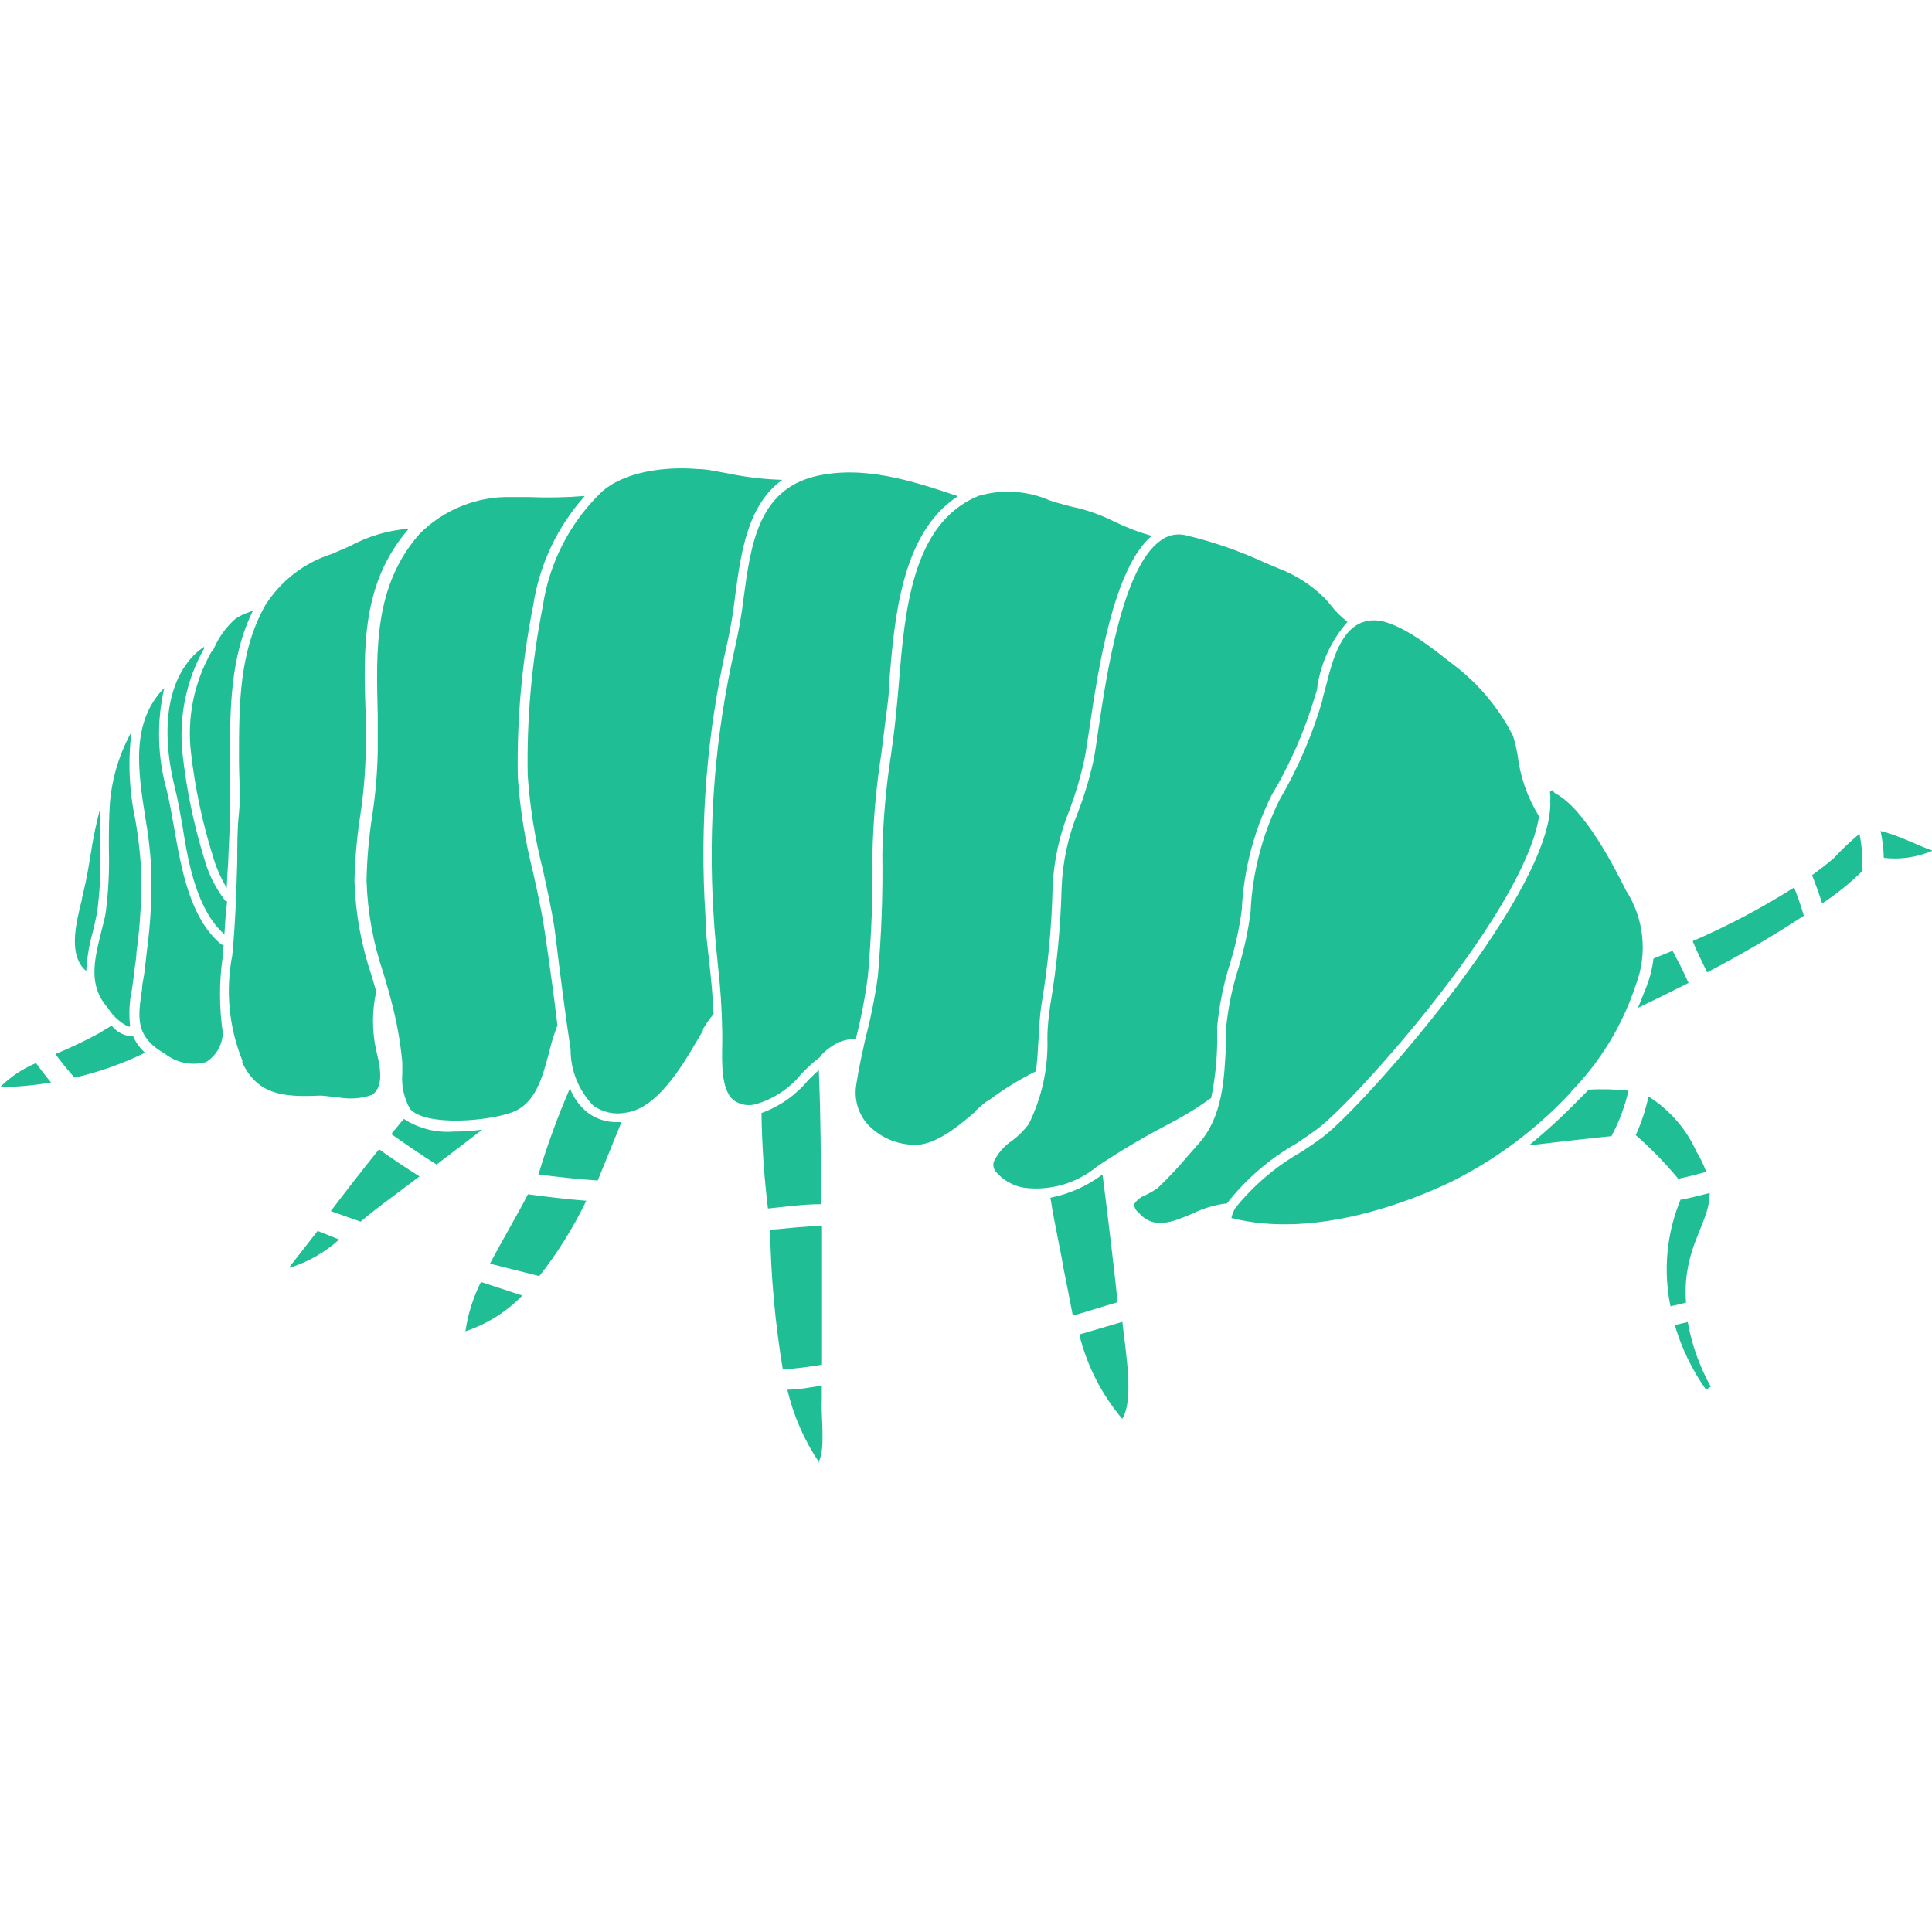 <?xml version="1.0" encoding="UTF-8"?>
<svg width="1200pt" height="1200pt" version="1.1" viewBox="0 0 1200 1200" xmlns="http://www.w3.org/2000/svg">
 <path d="m1027 595.38 11.91-4.816c2.41 4.953 5.219 9.637 6.824 13.383l3.078 6.559c-10.438 5.266-20.922 10.438-31.449 15.523l4.281-10.707h0.004c2.746-6.352 4.547-13.07 5.352-19.941zm-709.27-286.65h10.438c11.691 0.5 23.398 0.277 35.062-0.668-17.148 19.172-28.312 42.945-32.117 68.383-6.957 34.934-10.141 70.512-9.504 106.12 1.375 20.008 4.555 39.848 9.504 59.281 2.676 12.18 5.488 24.625 7.227 36.801 3.211 21.812 5.754 40.148 7.894 58.215-2.144 5.488-3.887 11.125-5.219 16.863-4.148 15.523-8.297 31.582-22.75 37.07s-53.531 9.102-63.566-2.008c-3.785-6.711-5.465-14.406-4.82-22.082v-6.957c-1.043-11.004-2.879-21.914-5.484-32.656-1.875-7.762-4.016-15.258-6.156-22.348-6.367-18.594-9.93-38.035-10.574-57.676 0.266-13.445 1.43-26.859 3.481-40.148 2.059-13.289 3.223-26.703 3.481-40.148v-22.75c-1.07-41.219-2.141-80.293 25.828-112.28 15.098-15.246 35.824-23.578 57.277-23.02zm-251.99 257.48c1.652-12.867 2.281-25.844 1.875-38.809 0-9.5 0-19.27 0.668-28.773 1.297-15.457 5.856-30.465 13.383-44.027-2.254 18.207-1.438 36.66 2.41 54.598 1.648 9.57 2.809 19.219 3.477 28.906 0.625 17.891-0.316 35.805-2.809 53.531 0 3.883-0.938 7.762-1.34 11.777-0.402 4.016-0.938 7.629-1.473 11.242v-0.004c-1.609 7.519-1.973 15.25-1.07 22.887-0.434 0.133-0.902 0.133-1.336 0-4.984-2.481-9.195-6.273-12.18-10.977l-1.07-1.34c-11.242-13.383-7.762-28.504-3.883-44.43 1.074-4.68 2.68-9.633 3.348-14.582zm-14.855-8.164c0.805-3.481 1.605-6.824 2.273-9.902 1.203-5.754 2.141-11.375 3.078-16.996h0.004c1.449-9.832 3.461-19.574 6.019-29.176v25.426 0.004c0.41 12.648-0.172 25.312-1.738 37.871-0.805 4.684-1.875 9.637-3.078 14.32-2.141 7.688-3.441 15.582-3.879 23.551-11.242-9.637-6.691-28.504-2.543-45.098zm-50.852 117.23c6.394-6.414 13.988-11.508 22.348-14.988 2.945 4.106 6.066 8.117 9.367 12.043-10.48 1.793-21.082 2.777-31.715 2.945zm46.305-5.887v-0.004c-4.219-4.699-8.195-9.613-11.91-14.719 9.133-3.769 18.066-8.016 26.762-12.715l8.164-4.953v0.004c2.578 3.344 6.289 5.629 10.438 6.422 0.93 0.172 1.883 0.172 2.812 0 1.703 3.988 4.262 7.551 7.492 10.438-13.988 6.836-28.715 12.043-43.895 15.523zm92.07-75.609v-0.004c-2.328 15.84-2.328 31.934 0 47.773-0.23 7.359-4.09 14.125-10.305 18.066-8.781 2.477-18.215 0.637-25.426-4.949-18.871-10.84-17.129-22.348-14.453-40.148 0-3.613 1.203-7.496 1.605-11.508l1.34-11.777h-0.004c2.453-17.957 3.348-36.09 2.68-54.199-0.715-9.867-1.918-19.695-3.613-29.441-4.551-29.039-9.102-59.016 11.777-80.293h-0.004c-4.793 21.035-4.242 42.934 1.605 63.699 1.605 6.691 2.945 14.32 4.418 22.484 4.684 26.766 9.902 56.473 29.039 72.801v-0.004c0.523 0.445 1.188 0.684 1.875 0.672-0.27 2.273-0.402 4.551-0.672 6.824zm1.07-13.383c-16.863-14.723-22.484-43.363-26.23-67.852-1.473-8.297-2.809-16.059-4.551-22.883-12.043-48.578 1.07-76.547 18.066-87.922v1.07-0.004c-11.184 19.883-15.863 42.766-13.383 65.441 2.422 21.961 6.902 43.648 13.383 64.77 2.629 9.727 7.18 18.828 13.383 26.766h0.938c-0.938 7.629-1.34 14.32-1.738 21.012zm1.473-28.637v-0.004c-3.91-6.481-6.93-13.457-8.969-20.742-6.434-20.773-10.914-42.098-13.383-63.703-2.488-21.551 1.918-43.336 12.582-62.227l1.473-1.875c3.047-7.141 7.613-13.535 13.383-18.734 2.68-1.832 5.609-3.273 8.695-4.281l2.41-0.938c-14.32 28.773-14.32 61.828-14.32 93.676v32.387c0 10.707-0.805 20.074-1.07 29.977-0.445 5.621-0.758 11.242-0.938 16.859zm9.637 107.06-0.004-0.004c-8.418-20.785-10.602-43.57-6.289-65.574 1.875-19.406 2.543-39.344 3.078-58.613 0-9.902 0-20.074 1.07-29.844 1.07-9.77 0-21.945 0-32.652 0-34.66 0-66.91 16.191-95.953h0.004c9.566-15.297 24.277-26.688 41.484-32.117l11.105-4.816v-0.004c11.316-6.176 23.816-9.871 36.668-10.84-29.309 33.723-28.238 73.738-26.766 116.03v22.617c-0.238 13.445-1.402 26.859-3.477 40.145-2.027 13.293-3.191 26.707-3.481 40.148 0.641 20.191 4.293 40.172 10.84 59.285l2.676 9.234c-2.676 12.074-2.676 24.59 0 36.668 2.008 8.297 5.488 22.215-2.676 27.566-7.152 2.438-14.84 2.856-22.215 1.203-3.613 0-7.094-0.805-10.035-0.805-22.484 1.074-38.812-0.398-48.312-20.605zm29.574 127.67c5.441-7.051 11.148-14.367 17.129-21.953l13.383 5.356c-8.844 7.969-19.293 13.949-30.648 17.531zm56.34-37.738c-3.746 2.809-8.031 6.289-12.578 10.035l-18.469-6.559c9.812-12.938 19.805-25.738 29.977-38.406 8.164 5.887 16.594 11.508 25.16 16.863zm6.957-44.965 7.359-8.836c9.152 5.969 20.02 8.746 30.914 7.894 5.953-0.004 11.898-0.406 17.801-1.203l-28.371 21.68c-9.234-5.758-18.602-12.312-27.703-18.602zm45.77 122.18v-0.004c1.582-10.34 4.789-20.367 9.5-29.707l25.695 8.43c-9.832 10.125-21.945 17.742-35.332 22.215zm45.367-33.457-30.246-7.629c7.762-14.855 16.863-29.977 23.555-43.09 12.043 1.605 24.223 3.078 36.266 4.016v-0.004c-8.133 16.875-18.098 32.809-29.711 47.508zm36.664-59.285c-12.312-0.805-24.488-2.141-36.801-3.746 5.453-18.215 11.977-36.09 19.539-53.531 2.231 5.863 5.969 11.035 10.84 14.988 5.34 4.059 11.898 6.18 18.602 6.023h2.543c-4.82 11.773-9.637 23.953-14.723 36.266zm65.707-93.676-3.078 5.219c-10.172 17.398-25.559 43.625-45.098 46.305v-0.004c-7.098 1.445-14.48-0.156-20.34-4.414-9.062-9.363-14.105-21.898-14.051-34.93-3.215-21.012-6.289-45.23-9.902-74.539-1.875-12.312-4.684-25.023-7.359-37.203h-0.004c-4.883-19.172-8.02-38.746-9.367-58.48-0.641-35.207 2.5-70.383 9.367-104.92 3.965-26.746 16.559-51.465 35.867-70.395 14.184-13.383 40.148-16.594 60.488-14.855 5.621 0 12.18 1.605 19.137 2.809v0.004c10.969 2.285 22.121 3.582 33.32 3.883-21.68 15.523-25.695 45.098-29.309 71.863h0.004c-1.133 10.168-2.832 20.266-5.086 30.242-12.605 55.352-17.113 112.24-13.383 168.89 0 10.305 1.473 20.34 2.543 30.109 1.07 9.77 2.008 20.207 2.543 30.645-3.215 3.75-5.086 6.961-6.961 9.906zm36.668 51.523v-0.004c11.078-4.113 20.863-11.086 28.371-20.207l6.559-6.289c1.203 27.836 1.34 55.535 1.34 83.371-10.973 0-21.945 1.605-32.922 2.676-2.398-19.719-3.742-39.551-4.016-59.418zm4.684 72.797c10.707-0.938 21.41-2.141 32.25-2.543v35.328 50.988c-8.031 1.34-16.191 2.41-24.355 2.945h0.004c-4.777-28.672-7.418-57.656-7.898-86.719zm30.512 144.53h0.004c-9.297-13.75-16.012-29.078-19.809-45.234 7.227 0 14.32-1.473 21.41-2.543v8.566c-0.668 10.84 2.547 31.312-2.141 39.074zm0.938-252.12-4.684 3.613c-2.41 2.141-4.816 4.551-7.359 7.094-7.402 9.207-17.516 15.855-28.906 19-4.656 1.105-9.562 0.074-13.383-2.809-7.496-6.559-7.094-22.617-6.824-35.465v-6.559 0.004c-0.223-14.227-1.16-28.43-2.809-42.559-0.938-9.77-2.008-19.805-2.543-29.844v0.004c-3.652-56.07 0.855-112.38 13.383-167.15 2.266-9.938 4.008-19.988 5.219-30.109 4.418-33.055 9.102-66.91 44.297-75.609 29.844-7.094 59.82 2.543 88.859 12.312-35.062 22.617-39.477 75.746-42.691 115.36 0 7.629-1.203 14.855-2.008 21.41-0.805 6.559-2.008 15.793-2.945 23.418-3.227 20.688-5.059 41.566-5.488 62.496 0.352 25.102-0.59 50.203-2.809 75.211-1.633 12.805-4.047 25.496-7.227 38.004v0.938c-3.664 0.203-7.277 0.969-10.707 2.277-4.523 2.168-8.57 5.215-11.91 8.965zm96.887 33.457c-11.777 10.172-26.766 22.617-40.148 21.277h0.004c-10.832-0.465-21.016-5.293-28.238-13.383-5.512-6.676-7.856-15.418-6.422-23.953 1.473-9.77 3.613-19.27 5.621-28.504v-0.004c3.359-12.723 5.953-25.637 7.762-38.672 2.231-25.23 3.168-50.555 2.809-75.879 0.402-20.66 2.191-41.273 5.356-61.695 1.07-7.629 2.141-15.523 2.945-23.555 0.805-8.031 1.34-13.383 2.008-21.547 3.613-44.027 8.031-98.762 49.246-115.76v0.004c14.816-4.387 30.715-3.344 44.828 2.945 5.754 1.738 11.777 3.481 17.664 4.684h0.004c7.719 2.023 15.211 4.852 22.348 8.43 7.352 3.582 15.008 6.492 22.883 8.699-23.82 20.34-33.188 82.438-38.809 120.44-1.203 7.762-2.141 14.453-3.078 18.871-2.269 10.367-5.266 20.562-8.965 30.512-6.445 15.609-10.07 32.238-10.707 49.113-0.559 24.312-2.887 48.555-6.957 72.531-0.938 6.156-1.34 13.383-1.738 20.742-0.402 7.359-0.805 13.383-1.605 20.34h-0.004c-10.051 4.977-19.637 10.844-28.637 17.531-2.68 1.34-5.621 4.148-8.699 6.828zm29.711 48.043c-7.141-1.129-13.621-4.844-18.199-10.441-1.141-1.688-1.48-3.789-0.938-5.754 2.633-5.449 6.707-10.078 11.777-13.383 3.719-2.852 7.051-6.18 9.902-9.902 8.242-16.609 12.242-34.996 11.645-53.527 0-7.359 0.938-14.32 1.738-20.207 4.113-24.246 6.484-48.754 7.094-73.336 0.652-16.188 4.137-32.129 10.305-47.109 3.863-10.156 6.992-20.574 9.367-31.18 0.938-4.551 2.008-11.375 3.078-19.27 5.219-35.328 15.121-101.17 38.676-117.9 4.266-3.254 9.723-4.519 14.988-3.481 17.324 4.059 34.184 9.891 50.316 17.398l8.297 3.481v-0.004c10.445 4.016 19.961 10.117 27.969 17.934 1.07 1.07 2.41 2.676 3.883 4.418 3.066 4.035 6.668 7.641 10.703 10.703-9.945 11.32-16.449 25.254-18.734 40.148 0 2.543-1.203 4.816-1.738 6.957-6.402 21.273-15.391 41.676-26.766 60.758-10.973 22.168-17.258 46.355-18.469 71.062-1.48 11.387-3.941 22.625-7.359 33.59-4.016 12.707-6.66 25.805-7.894 39.074v9.902c-0.152 11.516-1.406 22.988-3.746 34.262-6.762 4.898-13.824 9.367-21.145 13.383l-5.219 2.809c-15.242 7.914-30.031 16.668-44.297 26.23-12.602 10.48-28.957 15.32-45.234 13.383zm23.82 48.309c0-2.543-4.953-24.223-7.762-42.156v0.004c11.746-2.32 22.816-7.262 32.387-14.453 3.078 23.82 8.164 66.91 9.367 79.359-9.367 2.676-18.602 5.754-27.836 8.297-2.141-10.977-4.148-21.414-6.156-31.316zm36.934 95.281h0.004c-12.848-15.188-22.008-33.141-26.766-52.457l26.766-7.894c2.008 18.734 7.359 48.176 0 60.086zm65.039-133.82h-0.934c-7.07 0.93-13.941 3.008-20.34 6.156-12.312 5.219-23.953 10.172-33.188 0h-0.004c-1.836-1.336-3.047-3.367-3.344-5.617 1.527-2.5 3.828-4.426 6.559-5.488 2.914-1.336 5.691-2.949 8.297-4.816 6.797-6.508 13.23-13.391 19.27-20.609l6.023-6.824c14.988-16.727 15.926-40.148 16.996-61.559v-9.77l-0.004-0.004c1.246-12.859 3.848-25.555 7.762-37.871 3.496-11.316 6.004-22.91 7.496-34.66 1.094-24.188 7.199-47.883 17.934-69.59 11.426-19.523 20.414-40.379 26.762-62.094 0-2.141 1.203-4.551 1.738-7.094 4.418-17.934 10.438-42.422 30.246-42.422 16.059 0 40.148 20.609 48.309 26.766h0.004c15.973 11.852 28.98 27.242 38.004 44.965 1.184 3.863 2.121 7.797 2.812 11.777 1.613 13.582 6.18 26.645 13.383 38.273-9.234 57.945-107.73 169.15-134.89 191.9-3.613 3.078-9.234 6.824-15.793 11.242-16.574 9.414-31.164 21.961-42.957 36.938zm238.88-41.887c-17.129 1.738-34.258 3.746-51.387 5.754l0.004 0.004c10.883-8.902 21.246-18.422 31.047-28.508l6.152-6.152c8.215-0.441 16.449-0.219 24.625 0.668-2.231 9.742-5.738 19.148-10.438 27.969zm-25.16-27.434h0.004c-21.191 22.891-46.355 41.754-74.27 55.672-23.688 11.375-84.043 36.133-136.77 22.617 0.469-2.168 1.285-4.246 2.41-6.156 11.363-14.133 25.305-25.984 41.082-34.93 6.691-4.418 12.445-8.297 16.328-11.645 29.574-25.023 140.91-152.29 138.24-206.89 0.094-1.066 0.094-2.141 0-3.211-0.27-0.688-0.27-1.453 0-2.141l1.07-0.805 0.938 0.938c0.254 0.449 0.621 0.82 1.07 1.07 18.602 9.637 37.605 47.641 43.895 60.223 11.387 17.605 13.625 39.609 6.023 59.148-8.152 24.707-21.84 47.227-40.016 65.844zm40.148 26.766h0.004c3.477-7.68 6.121-15.711 7.894-23.953 13.125 8.266 23.512 20.234 29.844 34.391 2.43 3.93 4.449 8.102 6.023 12.445-5.754 1.605-11.645 3.078-17.398 4.281v0.004c-8.156-9.859-17.109-19.035-26.766-27.434zm28.371 40.148c5.887-1.203 11.645-2.676 17.531-4.148 0 16.727-12.445 28.906-14.719 54.734-0.301 4.453-0.301 8.926 0 13.383l-9.637 2.273h0.004c-4.598-22.258-2.406-45.379 6.289-66.375zm15.258 118.03c-8.633-12.223-15.191-25.785-19.402-40.145l8.031-1.875h-0.004c2.535 14.078 7.371 27.645 14.32 40.148zm0.672-259.21c-3.215-6.691-6.559-13.383-8.969-19.406 21.848-9.453 42.922-20.594 63.031-33.32 2.273 5.754 4.281 11.645 6.023 17.531-19.418 12.746-39.473 24.492-60.086 35.195zm96.352-62.898c-7.609 7.504-15.945 14.227-24.891 20.074-1.875-5.887-4.016-11.777-6.289-17.531 4.551-3.344 9.102-6.824 13.383-10.438 4.996-5.449 10.359-10.547 16.059-15.258 1.594 7.606 2.137 15.398 1.605 23.152zm13.383-8.297c-0.152-5.582-0.824-11.137-2.008-16.594 10.57 2.273 24.758 9.77 32.387 12.18v-0.004c-9.727 4.203-20.398 5.727-30.914 4.418z" fill="#20be95"/>
</svg>

